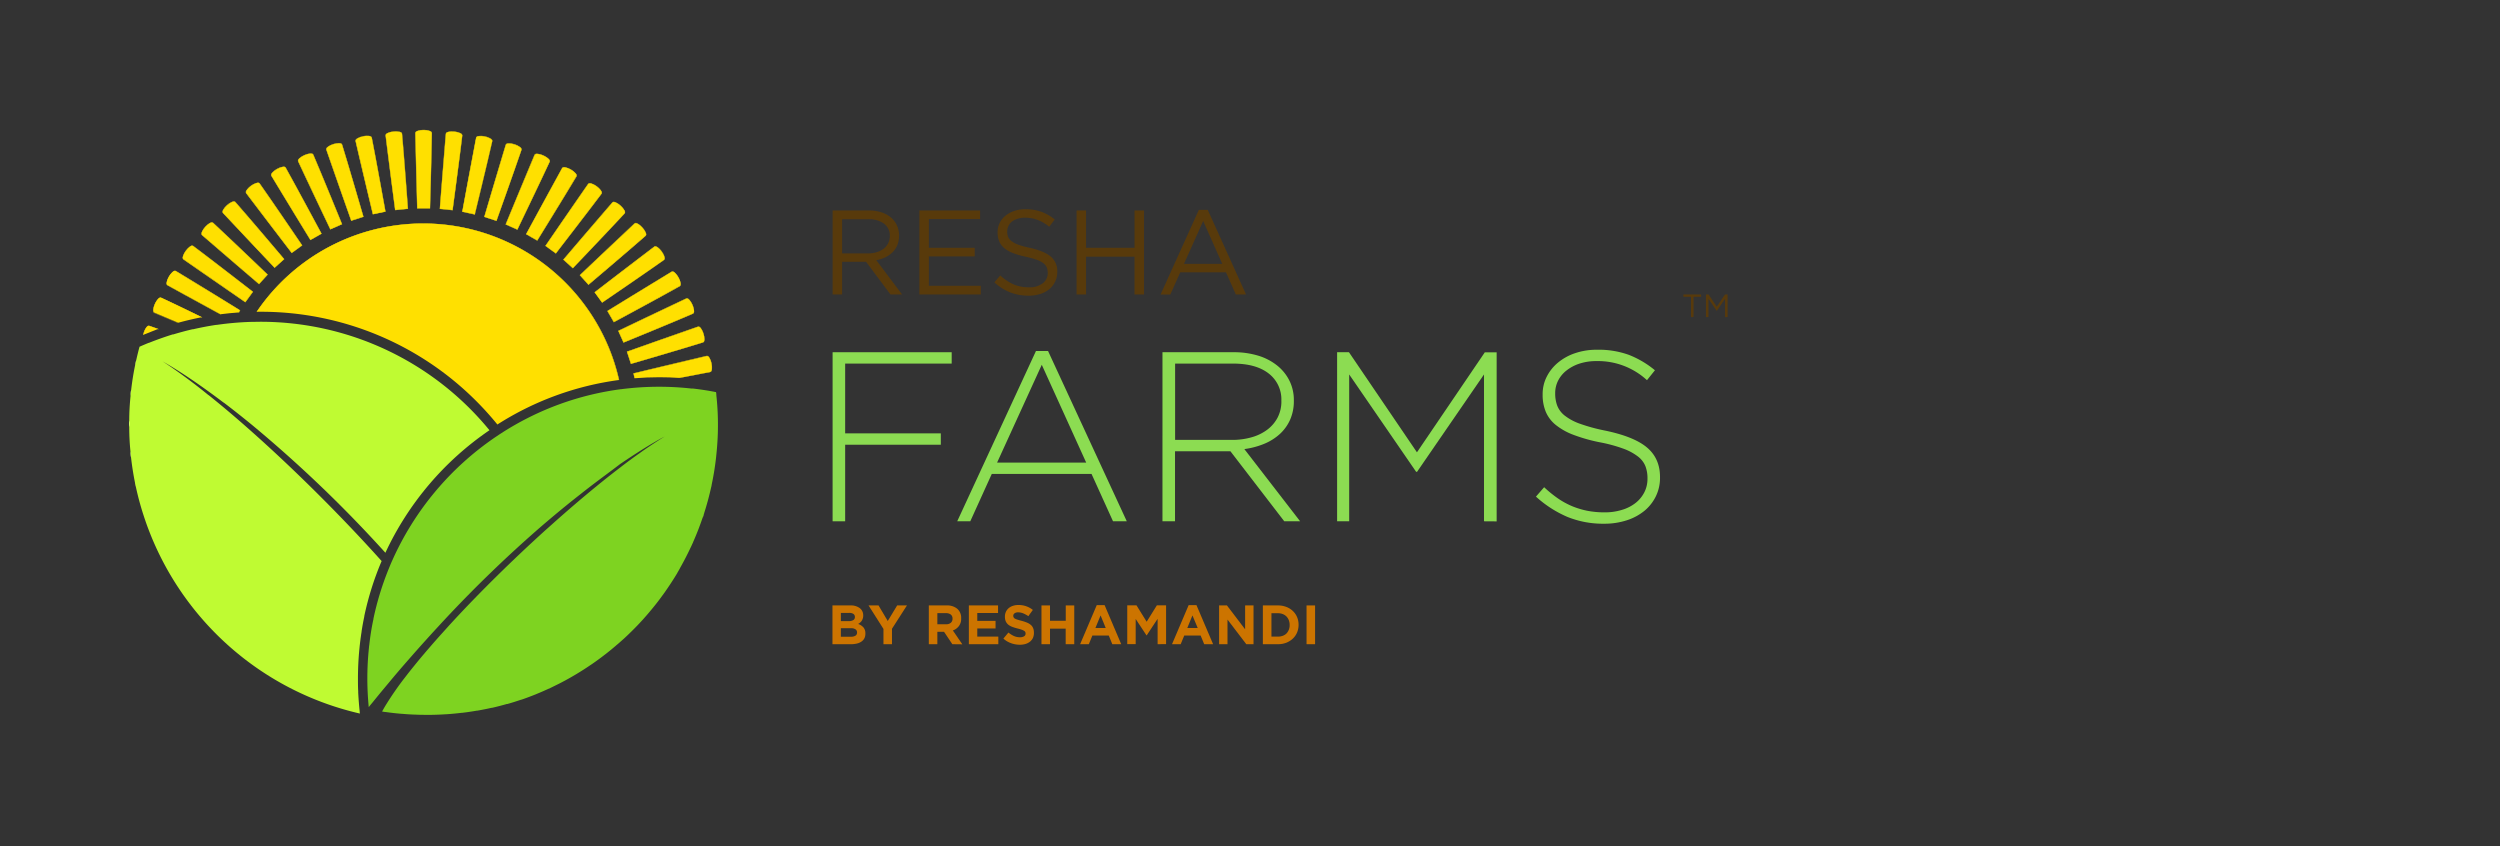<svg xmlns="http://www.w3.org/2000/svg" viewBox="0 0 1083.32 366.66"><rect x="0" y="0" width="1083.32" height="366.66" fill="#333333" stroke="none"/><defs><style>.cls-1{fill:#ffe000;}.cls-2{fill:#bffb32;}.cls-3{fill:#fff;}.cls-4{fill:#7ed321;}.cls-5{fill:#8cdc52;}.cls-6{fill:#583a0b;}.cls-7{fill:#cc7400;}</style></defs><g id="Contents"><path class="cls-1" d="M186.32,90.24h-5.5s-.63-22.85-.81-32.56c0-1.77,7.11-1.77,7.09,0C187,66.5,186.32,90.24,186.32,90.24Z"/><path class="cls-1" d="M186.6,56.86a8.19,8.19,0,0,0-6.1,0,1,1,0,0,0-.58.82c.18,9.6.81,32.34.81,32.56v.08h5.66v-.08c0-.23.7-23.84.79-32.56A1,1,0,0,0,186.6,56.86Zm-5.7,33.3c-.05-1.51-.64-23.18-.8-32.48,0-.25.16-.48.49-.67a7.92,7.92,0,0,1,5.92,0c.34.19.52.43.51.68-.09,8.46-.74,30.94-.78,32.48Z"/><path class="cls-1" d="M196.1,91.05l-5.48-.58s1.76-22.79,2.61-32.46c.15-1.77,7.25-1,7.05.74C199.27,67.51,196.1,91.05,196.1,91.05Z"/><path class="cls-1" d="M199.86,57.87a8.24,8.24,0,0,0-6.06-.63,1,1,0,0,0-.66.76c-.83,9.56-2.58,32.24-2.6,32.47v.08l5.64.59v-.08c0-.24,3.18-23.64,4.18-32.3A1,1,0,0,0,199.86,57.87ZM190.72,90.4c.11-1.51,1.78-23.12,2.59-32.39,0-.24.21-.46.56-.61a7.9,7.9,0,0,1,5.89.61c.32.23.47.47.44.73-1,8.41-4,30.68-4.18,32.22Z"/><path class="cls-1" d="M205.73,92.87l-5.38-1.14s4.14-22.49,6-32c.34-1.74,7.33-.25,6.94,1.48C211.35,69.8,205.73,92.87,205.73,92.87Z"/><path class="cls-1" d="M213,60.27A8.24,8.24,0,0,0,207,59a.94.94,0,0,0-.73.69c-1.83,9.42-5.94,31.79-6,32l0,.09L205.72,93l.08,0,0-.08c.05-.23,5.64-23.17,7.53-31.68A1,1,0,0,0,213,60.27Zm.24.9c-1.84,8.26-7.16,30.1-7.52,31.61l-5.22-1.12c.27-1.49,4.19-22.8,6-31.93.05-.25.27-.44.63-.56a8,8,0,0,1,5.8,1.22A.83.83,0,0,1,213.19,61.17Z"/><path class="cls-1" d="M215.13,95.69,209.89,94s6.47-21.93,9.3-31.21c.52-1.7,7.31.51,6.75,2.19C223.13,73.33,215.13,95.69,215.13,95.69Z"/><path class="cls-1" d="M225.72,64a8.17,8.17,0,0,0-5.81-1.88,1,1,0,0,0-.8.6c-2.8,9.18-9.23,31-9.3,31.22l0,.07,5.31,1.73.08,0,0-.08c.07-.23,8-22.45,10.81-30.72A1,1,0,0,0,225.72,64Zm.14.91c-2.7,8-10.26,29.2-10.78,30.65L210,93.94c.43-1.45,6.56-22.24,9.27-31.14a.81.81,0,0,1,.68-.49,8,8,0,0,1,5.63,1.83A.81.81,0,0,1,225.86,64.94Z"/><path class="cls-1" d="M224.17,99.48l-5-2.24s8.72-21.13,12.51-30.07c.69-1.63,7.22,1.28,6.48,2.89C234.47,78.08,224.17,99.48,224.17,99.48Z"/><path class="cls-1" d="M238,69.1a8.4,8.4,0,0,0-5.29-2.5,1.27,1.27,0,0,0-.28,0,1,1,0,0,0-.86.51C227.83,76,219.16,97,219.07,97.21l0,.07,5.17,2.31,0-.07c.11-.21,10.34-21.5,14-29.43A.94.94,0,0,0,238,69.1Zm.05.93c-3.51,7.68-13.25,28-13.93,29.35l-4.87-2.18c.57-1.4,8.85-21.43,12.47-30a.82.82,0,0,1,.73-.42,7.93,7.93,0,0,1,5.42,2.4A.85.85,0,0,1,238.06,70Z"/><path class="cls-1" d="M232.78,104.2,228,101.45s10.88-20.11,15.59-28.6c.86-1.56,7,2,6.14,3.54C245.25,84,232.78,104.2,232.78,104.2Z"/><path class="cls-1" d="M249.72,75.42a8.23,8.23,0,0,0-5.27-3h0a.93.93,0,0,0-.91.43c-4.65,8.39-15.48,28.4-15.6,28.59l0,.07,4.91,2.84,0-.07c.12-.2,12.53-20.29,17-27.8A1,1,0,0,0,249.72,75.42Zm-21.59,26c.71-1.33,11-20.39,15.54-28.52a.79.79,0,0,1,.77-.34h0a8,8,0,0,1,5.12,3,.83.83,0,0,1,.1.84c-4.3,7.28-16.12,26.42-16.92,27.74Z"/><path class="cls-1" d="M240.84,109.79l-4.45-3.24s12.92-18.86,18.49-26.81c1-1.46,6.79,2.74,5.74,4.17C255.36,91,240.84,109.79,240.84,109.79Z"/><path class="cls-1" d="M260.7,82.94a8.25,8.25,0,0,0-4.94-3.58,1,1,0,0,0-.95.33c-5.51,7.86-18.36,26.63-18.5,26.81l0,.07,4.52,3.28.06.05.05-.07C241,109.65,255.48,91,260.69,84A1,1,0,0,0,260.7,82.94Zm-24.2,23.59c.86-1.25,13.11-19.12,18.44-26.74a.8.8,0,0,1,.8-.26,8.06,8.06,0,0,1,4.8,3.48.78.78,0,0,1,0,.84c-5,6.8-18.78,24.6-19.72,25.82Z"/><path class="cls-1" d="M248.27,116.19l-4.09-3.69S259,95.1,265.38,87.77c1.16-1.34,6.47,3.44,5.27,4.75C264.68,99,248.27,116.19,248.27,116.19Z"/><path class="cls-1" d="M270.82,91.56a8.28,8.28,0,0,0-4.53-4.08.94.94,0,0,0-1,.24c-6.3,7.24-21.06,24.55-21.2,24.73l-.06.06,4.15,3.74.06,0,.06-.06c.16-.16,16.47-17.24,22.38-23.67A.94.94,0,0,0,270.82,91.56Zm-22.55,24.51-4-3.58c1-1.15,15-17.64,21.15-24.67a.81.81,0,0,1,.82-.16,7.9,7.9,0,0,1,4.4,4,.83.83,0,0,1-.07.85C264.86,98.69,249.33,115,248.27,116.07Z"/><path class="cls-1" d="M255,123.33l-3.68-4.09S267.88,103.48,275,96.86c1.29-1.21,6.07,4.1,4.74,5.27C273.11,108,255,123.33,255,123.33Z"/><path class="cls-1" d="M280,101.2a8.27,8.27,0,0,0-4.09-4.53,1,1,0,0,0-1,.12c-7,6.55-23.5,22.23-23.67,22.38l-.06.06,3.79,4.21.06,0c.19-.15,18.2-15.43,24.74-21.19A1,1,0,0,0,280,101.2Zm-25,22-3.57-4c1.1-1,16.8-16,23.6-22.33a.81.81,0,0,1,.83-.08,8,8,0,0,1,4,4.41.83.83,0,0,1-.18.83C273.32,107.67,256.18,122.21,255,123.21Z"/><path class="cls-1" d="M260.93,131.13l-3.23-4.45s18.12-13.94,25.87-19.78c1.42-1.07,5.62,4.71,4.17,5.74C280.55,117.75,260.93,131.13,260.93,131.13Z"/><path class="cls-1" d="M288.11,111.74a8.23,8.23,0,0,0-3.58-4.93.93.93,0,0,0-1,0c-7.67,5.78-25.71,19.65-25.88,19.78l-.07,0,3.28,4.52.05.07.07-.05c.2-.13,19.7-13.44,26.81-18.5A.94.94,0,0,0,288.11,111.74ZM261,131l-3.14-4.33c1.21-.92,18.39-14.12,25.82-19.73a.81.81,0,0,1,.83,0,8,8,0,0,1,3.49,4.79.87.87,0,0,1-.25.82C280.8,117.48,262.23,130.15,261,131Z"/><path class="cls-1" d="M266,139.52l-2.75-4.77s19.48-12,27.8-17c1.52-.91,5.09,5.28,3.55,6.15C286.93,128.26,266,139.52,266,139.52Z"/><path class="cls-1" d="M292,117.79a1,1,0,0,0-1-.08c-8.23,5-27.61,16.85-27.8,17l-.07.06,2.79,4.83,0,.07.07,0c.22-.11,21-11.31,28.59-15.59a1,1,0,0,0,.43-.92A8.26,8.26,0,0,0,292,117.79Zm-26,21.62-2.67-4.63c1.29-.79,19.76-12.13,27.74-16.93a.79.79,0,0,1,.83.1,8,8,0,0,1,3,5.13.8.8,0,0,1-.34.77C287.2,128,267.41,138.67,266.05,139.41Z"/><path class="cls-1" d="M270.21,148.39l-2.24-5s20.63-9.87,29.43-14c1.6-.75,4.51,5.78,2.88,6.48C292.18,139.38,270.21,148.39,270.21,148.39Z"/><path class="cls-1" d="M298.34,129.5a1,1,0,0,0-1-.19c-8.69,4.06-29.21,13.88-29.43,14l-.07,0,2.27,5.1,0,.08.08,0c.22-.08,22.06-9,30.08-12.51a1,1,0,0,0,.51-.88A8.24,8.24,0,0,0,298.34,129.5Zm-28.09,18.78-2.17-4.88c1.36-.65,20.91-10,29.35-13.94a.84.84,0,0,1,.82.18,8,8,0,0,1,2.41,5.41.83.83,0,0,1-.42.75C292.48,139.15,271.68,147.69,270.25,148.28Z"/><path class="cls-1" d="M273.44,157.65l-1.7-5.24s21.55-7.65,30.73-10.81c1.67-.58,3.88,6.21,2.19,6.75C296.24,151,273.44,157.65,273.44,157.65Z"/><path class="cls-1" d="M303.4,141.81a1,1,0,0,0-1-.29c-9.07,3.12-30.5,10.73-30.73,10.81l-.07,0,1.73,5.32,0,.07.08,0c.22-.07,22.89-6.69,31.21-9.3a1,1,0,0,0,.61-.83A8.21,8.21,0,0,0,303.4,141.81Zm1.72,5.76a.85.85,0,0,1-.49.7c-8.07,2.52-29.65,8.84-31.13,9.28l-1.64-5.08c1.42-.51,21.83-7.76,30.63-10.8a.84.84,0,0,1,.8.27A8,8,0,0,1,305.12,147.57Z"/><path class="cls-1" d="M307.7,161.2c-3.11.63-8.14,1.59-13.3,2.55l-.32,0q-4.21-.28-8.43-.28c-3.55,0-7.09.15-10.58.43H275l-.44-2.07s22.23-5.36,31.68-7.54C308,153.87,309.44,160.86,307.7,161.2Z"/><path class="cls-1" d="M307.14,154.57a1,1,0,0,0-.93-.39c-9.35,2.17-31.45,7.49-31.68,7.55l-.08,0,.45,2.14h.17l-.41-2c1.47-.36,22.53-5.44,31.59-7.53a.83.83,0,0,1,.77.34,8,8,0,0,1,1.24,5.8q-.19.56-.57.63c-3.15.65-8.32,1.62-13.61,2.61l.32,0,.35,0c5-.94,9.93-1.87,13-2.48a1,1,0,0,0,.69-.75A8.23,8.23,0,0,0,307.14,154.57Z"/><path class="cls-1" d="M62.17,145.07l-.09,0c.45-2,1.62-4.2,2.61-3.86s2.43.82,3.93,1.34l-.13,0Q65.31,143.76,62.17,145.07Z"/><path class="cls-1" d="M64.71,141.16a1,1,0,0,0-1,.31A7.73,7.73,0,0,0,62,145.14l.1,0,.09,0a7.51,7.51,0,0,1,1.68-3.48,1,1,0,0,1,.64-.29.47.47,0,0,1,.17,0c1.07.36,2.37.8,3.83,1.31l.13,0,.14-.05Z"/><path class="cls-1" d="M87.55,137.46a.28.28,0,0,0-.13,0q-5.07,1-10.06,2.36l-.12,0h0c-3.93-1.65-7.67-3.22-10.33-4.36-1.63-.69,1.29-7.21,2.9-6.47C73.82,130.89,81.19,134.41,87.55,137.46Z"/><path class="cls-1" d="M69.83,129a1,1,0,0,0-1,.21,8.22,8.22,0,0,0-2.48,5.57.93.93,0,0,0,.52.85c2.62,1.12,6.31,2.67,10.23,4.32l.13,0h0l.12,0c-4-1.67-7.76-3.25-10.43-4.4a.83.83,0,0,1-.41-.72,8.06,8.06,0,0,1,2.41-5.42,1.13,1.13,0,0,1,.6-.24.6.6,0,0,1,.23.06c4,1.83,11.31,5.32,17.66,8.36a.28.28,0,0,1,.13,0l.14,0C81.29,134.37,73.85,130.82,69.83,129Z"/><path class="cls-1" d="M103.93,134.47l-.54.94h-.11q-3.81.26-7.58.75h-.14c-6.59-3.58-17.33-9.45-23-12.58-1.54-.86,2-7,3.57-6.14C83.74,122,103.93,134.47,103.93,134.47Z"/><path class="cls-1" d="M104,134.4c-.2-.12-20.27-12.56-27.77-17a1,1,0,0,0-1,.11,8.17,8.17,0,0,0-3.06,5.27.94.94,0,0,0,.42.91c5.57,3.1,16.25,8.93,22.86,12.53l.15,0h.14c-6.59-3.6-17.44-9.52-23.07-12.64a.86.86,0,0,1-.33-.77,8,8,0,0,1,3-5.13,1.19,1.19,0,0,1,.55-.17.54.54,0,0,1,.3.08c7.27,4.31,26.38,16.15,27.69,17l-.53.92h.2l.53-.89,0-.06Z"/><path class="cls-1" d="M109.53,126.42l-3.24,4.45s-18.84-13-26.78-18.54c-1.45-1,2.76-6.79,4.18-5.73C90.76,111.87,109.53,126.42,109.53,126.42Z"/><path class="cls-1" d="M109.58,126.36c-.19-.15-18.85-14.62-25.84-19.83a1,1,0,0,0-1,0,8.27,8.27,0,0,0-3.59,4.93,1,1,0,0,0,.33,1c7.86,5.52,26.59,18.41,26.78,18.53l.06.06,3.3-4.52.05-.06Zm-30-14.1a.79.79,0,0,1-.26-.79,8,8,0,0,1,3.49-4.8,1.25,1.25,0,0,1,.49-.12.64.64,0,0,1,.36.11c6.78,5.06,24.56,18.83,25.77,19.78l-3.15,4.31C105,129.89,87.17,117.61,79.56,112.26Z"/><path class="cls-1" d="M115.94,119l-3.69,4.08s-17.37-14.86-24.69-21.23c-1.34-1.17,3.45-6.47,4.76-5.27C98.8,102.56,115.94,119,115.94,119Z"/><path class="cls-1" d="M116,118.94c-.17-.17-17.22-16.51-23.62-22.42a1,1,0,0,0-1-.12,8.2,8.2,0,0,0-4.08,4.53,1,1,0,0,0,.22,1c7.24,6.31,24.53,21.08,24.7,21.24l.06,0,3.74-4.14.06-.06ZM87.61,101.78a.82.82,0,0,1-.17-.82,8,8,0,0,1,4-4.39,1.29,1.29,0,0,1,.4-.08.58.58,0,0,1,.44.16c6.22,5.73,22.45,21.29,23.57,22.36L112.24,123C111.1,122,94.62,107.9,87.61,101.78Z"/><path class="cls-1" d="M123.1,112.29,119,116s-15.73-16.59-22.34-23.7c-1.21-1.3,4.11-6.07,5.28-4.74C107.77,94.15,123.1,112.29,123.1,112.29Z"/><path class="cls-1" d="M123.17,112.23C123,112.05,107.77,94,102,87.47a1,1,0,0,0-1-.22,8.21,8.21,0,0,0-4.54,4.07,1,1,0,0,0,.13,1c6.54,7,22.18,23.53,22.34,23.7l.06.07,4.16-3.73.06-.07ZM119,115.84C118,114.75,103.05,99,96.72,92.2a.81.81,0,0,1-.08-.82,8,8,0,0,1,4.4-4l.32,0a.65.65,0,0,1,.52.2c5.59,6.35,20.1,23.52,21.1,24.7Z"/><path class="cls-1" d="M130.91,106.36l-4.45,3.23s-13.91-18.15-19.74-25.91c-1.07-1.42,4.72-5.6,5.75-4.16C117.56,86.72,130.91,106.36,130.91,106.36Z"/><path class="cls-1" d="M131,106.32c-.13-.2-13.4-19.73-18.44-26.85a1,1,0,0,0-1-.32,8.19,8.19,0,0,0-4.94,3.58,1,1,0,0,0,0,1c5.77,7.68,19.6,25.73,19.74,25.91l0,.07,4.52-3.28.06,0Zm-4.5,3.15c-.93-1.2-14.11-18.4-19.7-25.84a.83.83,0,0,1,0-.84,8,8,0,0,1,4.81-3.47h.17a.75.75,0,0,1,.64.26c4.89,6.9,17.53,25.5,18.4,26.78Z"/><path class="cls-1" d="M139.31,101.29,134.54,104S122.6,84.53,117.61,76.2c-.91-1.52,5.29-5.08,6.16-3.53C128.08,80.36,139.31,101.29,139.31,101.29Z"/><path class="cls-1" d="M139.38,101.25c-.11-.21-11.27-21-15.54-28.63a1,1,0,0,0-.93-.43,8.23,8.23,0,0,0-5.28,3,1,1,0,0,0-.08,1c4.92,8.24,16.8,27.63,16.91,27.84l0,.06,4.84-2.78.06,0Zm-4.82,2.67c-.79-1.29-12.09-19.78-16.87-27.76a.82.82,0,0,1,.09-.84,8,8,0,0,1,5.13-2.95.8.8,0,0,1,.78.34c4.15,7.37,14.77,27.19,15.5,28.55Z"/><path class="cls-1" d="M148.18,97.12l-5,2.23S133.32,78.7,129.24,69.9c-.75-1.61,5.78-4.5,6.48-2.87C139.21,75.13,148.18,97.12,148.18,97.12Z"/><path class="cls-1" d="M148.26,97.09c-.09-.23-9-22.09-12.46-30.1a1,1,0,0,0-.88-.52h-.27a8.46,8.46,0,0,0-5.3,2.48,1,1,0,0,0-.2,1c4,8.7,13.83,29.23,13.92,29.44l0,.08,5.1-2.26.09,0Zm-5.06,2.14c-.66-1.36-10-20.92-13.89-29.37a.82.82,0,0,1,.18-.81,8.14,8.14,0,0,1,5.15-2.42l.27,0a.8.8,0,0,1,.73.41c3.36,7.77,11.85,28.59,12.44,30Z"/><path class="cls-1" d="M157.45,93.9l-5.24,1.69S144.6,74,141.45,64.85c-.57-1.68,6.22-3.87,6.75-2.18C150.83,71.09,157.45,93.9,157.45,93.9Z"/><path class="cls-1" d="M157.53,93.88c-.07-.24-6.65-22.91-9.24-31.24a1,1,0,0,0-.82-.6,8.19,8.19,0,0,0-5.81,1.88,1,1,0,0,0-.29,1c3.11,9.07,10.69,30.52,10.77,30.74l0,.08L157.47,94l.08,0Zm-5.27,1.6c-.5-1.43-7.72-21.85-10.73-30.66a.8.8,0,0,1,.26-.79,8.31,8.31,0,0,1,5-1.89,3.1,3.1,0,0,1,.64.06c.39.08.62.25.69.49,2.52,8.08,8.79,29.68,9.23,31.16Z"/><path class="cls-1" d="M167,91.67l-5.38,1.13s-5.32-22.24-7.49-31.7c-.4-1.73,6.59-3.2,6.94-1.46C162.8,68.29,167,91.67,167,91.67Z"/><path class="cls-1" d="M167.09,91.65c-.05-.23-4.23-23.47-5.94-32a1,1,0,0,0-.74-.7,8.21,8.21,0,0,0-6,1.27,1,1,0,0,0-.39.92c2.13,9.36,7.43,31.47,7.49,31.7v.08L167,91.75l.08,0Zm-5.41,1c-.36-1.48-5.39-22.55-7.47-31.61a.79.79,0,0,1,.34-.77,8.16,8.16,0,0,1,4.62-1.38,4,4,0,0,1,1.18.15c.37.13.59.32.64.57,1.65,8.29,5.64,30.42,5.91,31.94Z"/><path class="cls-1" d="M176.73,90.45l-5.47.56s-3-22.67-4.13-32.31c-.22-1.76,6.89-2.49,7.05-.72C175,66.76,176.73,90.45,176.73,90.45Z"/><path class="cls-1" d="M176.82,90.44c0-.24-1.75-23.78-2.55-32.47a1,1,0,0,0-.67-.77,8.25,8.25,0,0,0-6.07.64,1,1,0,0,0-.49.88c1.15,9.52,4.11,32.07,4.14,32.3v.08l5.56-.57h.08Zm-5.49.48c-.19-1.51-3-23-4.12-32.22a.8.8,0,0,1,.42-.73,7.59,7.59,0,0,1,3.92-.93,5.06,5.06,0,0,1,2,.32c.35.16.55.36.57.62.79,8.43,2.43,30.85,2.54,32.39Z"/><path class="cls-1" d="M183.36,96.85a87,87,0,0,0-72.08,38.24h1.45a131.77,131.77,0,0,1,93.8,38.86,134,134,0,0,1,9,10,129.61,129.61,0,0,1,52.59-19.27h.08A87,87,0,0,0,183.36,96.85Z"/><path class="cls-1" d="M263.61,150a87.15,87.15,0,0,0-152.43-14.87h.26a86.92,86.92,0,0,1,156.7,29.54h.08l.1,0A85.8,85.8,0,0,0,263.61,150Z"/><path class="cls-2" d="M90.76,171.5c1.91,1.54,3.85,3.12,5.83,4.77l.08.07.08.06c22.34,18.64,47.95,43.65,68.62,66.72A129.36,129.36,0,0,0,157.85,267a.29.29,0,0,1,0,.09.3.3,0,0,1,0,.1c-.44,2.09-.83,4.21-1.16,6.34a.19.19,0,0,0,0,.07.34.34,0,0,0,0,.1c-.12.76-.24,1.53-.34,2.31a4.53,4.53,0,0,1-.08.49v0l-.06.52a0,0,0,0,0,0,0,132.66,132.66,0,0,0-1.1,17c0,1.83,0,3.66.11,5.5l0,.61c.14,2.68.34,5.37.64,8.05a205784106813.65,205784106813.65,0,0,0,0,.16c0,.29.06.57.09.86a128.81,128.81,0,0,1-93.81-86.1A125.13,125.13,0,0,1,58.88,211a10,10,0,0,1-.38-1.81h0q-1.09-5.43-1.72-11h0a11,11,0,0,1-.24-2.49Q56,190.4,56,185a9.52,9.52,0,0,1,0-2.77c0-3.58.22-7.14.57-10.65a11,11,0,0,1,.26-2.56c.42-3.7,1-7.35,1.75-10.93v0A10.27,10.27,0,0,1,59,156.2q.66-3,1.46-5.95c1.27-.56,2.54-1.1,3.82-1.63l.13-.05.12,0q5-2,10.3-3.66l.13,0h0l.14,0c2.72-.83,5.49-1.57,8.29-2.23a.29.29,0,0,1,.14,0l.15,0c3.32-.76,6.69-1.41,10.12-1.92l.14,0h0l.14,0a132,132,0,0,1,14.44-1.27.28.28,0,0,1,.13,0h.13c1.31,0,2.62-.06,3.94-.06a128.25,128.25,0,0,1,99.38,47A131.25,131.25,0,0,0,167,239.53a556.55,556.55,0,0,0-57.75-55.36q-6.65-5.44-12.3-9.72l-.08,0-.08-.07c-4.45-3.37-8.41-6.21-11.82-8.57l-.18-.12a.88.88,0,0,1-.17-.12h0c-8.64-5.94-13.7-8.7-14.21-9,3.81,2.46,7.9,5.35,12.24,8.61l.14.11.16.12Q86.39,168,90.07,171Z"/><path class="cls-3" d="M56,183.29c0-.36,0-.72,0-1.08A9.52,9.52,0,0,0,56,185c0-.36,0-.74,0-1.11v-.18C56,183.55,56,183.42,56,183.29Zm.58-11.73c.07-.86.16-1.71.26-2.56A11,11,0,0,0,56.59,171.56Zm-.05,24.13a11,11,0,0,0,.24,2.49Q56.65,196.94,56.54,195.69Zm2,13.54a10,10,0,0,0,.38,1.81C58.74,210.44,58.62,209.84,58.5,209.23Zm.1-51.2q.19-.93.39-1.83A10.27,10.27,0,0,0,58.6,158Z"/><path class="cls-4" d="M304.7,223.58c-.1.36-.22.71-.35,1a9.71,9.71,0,0,0,.79-2.37C305,222.7,304.85,223.14,304.7,223.58Zm3.41-12.31a9.8,9.8,0,0,0,.33-1.54C308.33,210.25,308.23,210.76,308.11,211.27ZM310.33,170c.05.47.1.94.14,1.41A9.62,9.62,0,0,0,310.33,170Zm.77,13.92v.76C311.12,184.38,311.1,184.13,311.1,183.87Z"/><path class="cls-4" d="M311.1,183.33c0,.18,0,.36,0,.54v.76c0,4.09-.25,8.15-.66,12.15v0l-.12,1.15s0,0,0,.06q-.66,6-1.87,11.72c-.11.52-.21,1-.33,1.54a.64.64,0,0,0,0,.07c-.82,3.7-1.81,7.35-2.95,10.92-.14.44-.29.88-.44,1.32s-.22.71-.35,1q-1.69,5-3.82,9.86a0,0,0,0,0,0,0c-.07.15-.14.29-.2.45a.14.14,0,0,0,0,.06l-.86,1.85v0c-.07.16-.15.32-.23.48q-2.06,4.4-4.44,8.61c-.07.14-.15.26-.22.39l0,.06c-.1.17-.19.34-.29.5s0,0,0,0c-.27.48-.56,1-.83,1.44l0,.06c-.13.2-.25.39-.36.59h0c-.08.13-.17.26-.24.39h0c-1.55,2.55-3.2,5-4.92,7.48-.06.08-.13.15-.19.24h0v0h0c-.08.13-.17.25-.26.37-.62.85-1.24,1.7-1.87,2.54l-.24.3h0a1.51,1.51,0,0,1-.18.26c-1.71,2.22-3.49,4.38-5.32,6.48l-.17.18s0,0,0,0l-.27.32c-.86,1-1.75,1.94-2.63,2.88h0l-.23.24h0l-.19.21q-2.73,2.85-5.62,5.54h0c-.05.05-.12.1-.17.16h0c-.07,0-.12.12-.19.18-1.14,1-2.28,2.06-3.45,3,0,0,0,0,0,0a1.57,1.57,0,0,1-.19.18l-.16.13q-2.86,2.45-5.88,4.71l-.16.12-.2.15q-2,1.5-4.08,2.93a1.64,1.64,0,0,0-.22.14l-.17.11c-2,1.36-4,2.66-6.09,3.9a.75.75,0,0,1-.15.09l-.18.11c-1.54.93-3.12,1.82-4.71,2.68l-.21.11-.13.07-1.9,1-2.38,1.18c-.65.33-1.32.63-2,1l-.14.06-.16.07-.09,0q-2.58,1.2-5.2,2.27l-.16.07h0l-.14.06c-2.07.84-4.18,1.63-6.31,2.37l-.15,0-.13.05c-1.91.64-3.85,1.26-5.81,1.82l-.14,0h0l-.1,0c-2.09.6-4.19,1.14-6.32,1.64a.2.2,0,0,0-.11,0l-.13,0c-2.08.47-4.16.88-6.27,1.25l-.11,0-.12,0c-2.07.36-4.14.68-6.23.92l-.12,0h-.1c-2.19.27-4.38.47-6.59.63h-.2c-2.05.14-4.1.22-6.17.26h-.18l-2.14,0c-1.54,0-3.08,0-4.64-.09a.1.1,0,0,1-.09,0h-.09c-2-.06-4-.19-6-.37h-.09a.11.11,0,0,1-.08,0c-2.28-.18-4.56-.45-6.83-.77a.11.11,0,0,1-.08,0h-.09c-.43-.05-.87-.13-1.3-.2q.74-1.38,1.65-2.88h0l.11-.16a1.51,1.51,0,0,1,.1-.17,135.56,135.56,0,0,1,7.75-11.17l.1-.11h0a.76.76,0,0,1,.08-.11h0c1.61-2.11,3.35-4.29,5.19-6.54l.09-.1a.44.44,0,0,1,.08-.11q2.7-3.28,5.72-6.76a.38.38,0,0,1,.09-.09.46.46,0,0,1,.07-.1q2.44-2.82,5.09-5.75c1-1.1,2-2.22,3-3.34l1.27-1.38.09-.1h0a.5.5,0,0,1,.1-.11h0c11.94-12.92,25.92-26.67,39.94-39.37l1.68-1.5,1.71-1.52c9.91-8.85,19.75-17.09,28.85-24.06l.11-.08.12-.09c3-2.34,6-4.54,8.89-6.56h0l.11-.09.09-.07h0q3.74-2.64,7.17-4.84l.11-.08h0l.11-.07c1-.65,2-1.26,2.95-1.85-.23.11-1.36.69-3.34,1.81l-.13.08h0l-.11.08h0c-1.88,1.07-4.49,2.62-7.72,4.68l-.09.06-.09.06q-3.36,2.13-7.58,5l-.12.08-.11.07C263.63,205,258,209,251.72,214q-6.25,4.86-13.39,10.88l-1.73,1.46-1.66,1.42a553.6,553.6,0,0,0-42.66,41.16c-.49.52-1,1.06-1.48,1.6h0a.31.31,0,0,1-.1.1l-.09.1-1.27,1.38q-2.43,2.63-4.89,5.37l-.08.09a.18.18,0,0,0-.07.08h0c-1.24,1.36-2.48,2.75-3.71,4.15l-.09.1-.1.1c-1.58,1.8-3.18,3.62-4.8,5.48h0l-.09.09h0l-.1.13q-3.49,4-7,8.25a.45.45,0,0,0-.11.13l-.1.11h0c-1.53,1.83-3.08,3.69-4.63,5.58l-2.18,2.68a1.13,1.13,0,0,0-.1.13l-.12.14h0c-.49.59-1,1.18-1.38,1.73-.4-4.12-.61-8.27-.61-12.37a126.9,126.9,0,0,1,.67-13.14c0-.21.05-.42.07-.62h0c0-.2,0-.4.07-.59.43-3.87,1-7.67,1.83-11.42,0,0,0-.06,0-.09a.29.29,0,0,0,0-.09,126.58,126.58,0,0,1,6.6-21.58c.51-1.24,1-2.47,1.57-3.7a127.35,127.35,0,0,1,44.7-53.44l1.66-1.12,1.78-1.14a125.72,125.72,0,0,1,50.84-18.48H269l.1,0a128.64,128.64,0,0,1,16.52-1.07,126.28,126.28,0,0,1,14,.78l.36,0,.35,0c3.28.38,6.55.88,9.78,1.52h.08l.09,0c.05.47.1.94.14,1.41,0,0,0,0,0,.06C310.86,175.39,311.08,179.38,311.1,183.33Z"/><path class="cls-4" d="M310.33,170c.05.47.1.94.14,1.41A9.62,9.62,0,0,0,310.33,170Zm-2.22,41.32a9.8,9.8,0,0,0,.33-1.54C308.33,210.25,308.23,210.76,308.11,211.27Zm-3.41,12.31c-.1.36-.22.71-.35,1a9.71,9.71,0,0,0,.79-2.37C305,222.7,304.85,223.14,304.7,223.58Z"/><path class="cls-5" d="M366.23,157.55v30.24h41.45v4.92H366.23v33.18h-5.44V152.63h51.6v4.92Z"/><path class="cls-5" d="M482.3,225.89,473,205.38H429.76l-9.31,20.51h-5.66l34.12-73.79h5.24l34.12,73.79Zm-30.87-67.82-19.37,42.39h38.62Z"/><path class="cls-5" d="M556.51,225.89l-23.34-30.35h-24v30.35h-5.44V152.63h30.77a35.87,35.87,0,0,1,10.78,1.51,24.53,24.53,0,0,1,8.21,4.3,19.55,19.55,0,0,1,5.29,6.59,18.75,18.75,0,0,1,1.88,8.42v.21a19.9,19.9,0,0,1-1.62,8.22,18.64,18.64,0,0,1-4.5,6.23,23.3,23.3,0,0,1-6.8,4.24,34.58,34.58,0,0,1-8.53,2.25l24.17,31.29Zm-1.26-52.28a14.14,14.14,0,0,0-5.49-11.76q-5.5-4.31-15.55-4.3h-25v33.07h24.7a30.12,30.12,0,0,0,8.53-1.16,20.45,20.45,0,0,0,6.75-3.3,15.69,15.69,0,0,0,4.45-5.25,15.09,15.09,0,0,0,1.62-7.09Z"/><path class="cls-5" d="M643.06,225.89V162.26l-29,42.18h-.42l-29-42.18v63.63h-5.23V152.63h5.13L614,196l29.41-43.33h5.13v73.26Z"/><path class="cls-5" d="M717.53,215.06a18.89,18.89,0,0,1-5,6.33,23.35,23.35,0,0,1-7.64,4.08,31.08,31.08,0,0,1-9.79,1.47A41.12,41.12,0,0,1,679.22,224a48.79,48.79,0,0,1-13.65-8.8l3.55-4.08a51.67,51.67,0,0,0,6,4.87,34,34,0,0,0,6.12,3.35,35.26,35.26,0,0,0,6.6,2,39.25,39.25,0,0,0,7.53.68,24.84,24.84,0,0,0,7.54-1.1,17.66,17.66,0,0,0,5.86-3,14,14,0,0,0,3.77-4.6,12.71,12.71,0,0,0,1.36-5.81v-.21A14.48,14.48,0,0,0,713,202a10,10,0,0,0-3.25-4.19,23.34,23.34,0,0,0-6.33-3.4,65,65,0,0,0-10.25-2.77,71.56,71.56,0,0,1-11.31-3.2,27.93,27.93,0,0,1-7.69-4.29,14.68,14.68,0,0,1-4.34-5.7,19,19,0,0,1-1.36-7.43v-.21a16.5,16.5,0,0,1,1.78-7.59,19.11,19.11,0,0,1,4.91-6.12,23,23,0,0,1,7.44-4.08,28.88,28.88,0,0,1,9.41-1.47,38.77,38.77,0,0,1,13.77,2.2,41.2,41.2,0,0,1,11.35,6.7l-3.45,4.29a31.38,31.38,0,0,0-21.87-8.27,23.26,23.26,0,0,0-7.38,1.1,18,18,0,0,0-5.65,3,13.06,13.06,0,0,0-3.62,4.4,11.84,11.84,0,0,0-1.25,5.34v.2a14.71,14.71,0,0,0,.89,5.29,10.29,10.29,0,0,0,3.24,4.29,23.22,23.22,0,0,0,6.54,3.51,76.09,76.09,0,0,0,10.68,2.93q12.76,2.61,18.42,7.38t5.65,12.82V207A18.11,18.11,0,0,1,717.53,215.06Z"/><path class="cls-6" d="M385.86,127.6l-10.55-14.14h-10.4V127.6H360.8V91.2h15.65a17.62,17.62,0,0,1,5.43.78A12.32,12.32,0,0,1,386,94.19a9.85,9.85,0,0,1,2.65,3.43,10.46,10.46,0,0,1,.94,4.45,10.92,10.92,0,0,1-.73,4.09,9.43,9.43,0,0,1-2.06,3.12,11.58,11.58,0,0,1-3.14,2.21,14.59,14.59,0,0,1-3.95,1.25l11.18,14.86Zm-2.81-30.7a11,11,0,0,0-6.88-1.9H364.91v14.81h11.2a12.85,12.85,0,0,0,3.76-.52,9.19,9.19,0,0,0,3-1.48,6.91,6.91,0,0,0,2-2.38,7,7,0,0,0,.71-3.18A6.39,6.39,0,0,0,383.05,96.9Z"/><path class="cls-6" d="M424.71,94.94H402.5v12.43h19.87v3.74H402.5v12.74H425v3.75H398.39V91.2h26.32Z"/><path class="cls-6" d="M436.82,102.6a4.66,4.66,0,0,0,1.51,1.9,11.09,11.09,0,0,0,3,1.56,35.91,35.91,0,0,0,4.94,1.33q6.07,1.35,9,3.75a8.14,8.14,0,0,1,2.88,6.61,9.58,9.58,0,0,1-3.47,7.56,11.59,11.59,0,0,1-3.91,2.08,16.27,16.27,0,0,1-5,.73,21.8,21.8,0,0,1-8-1.41,22.59,22.59,0,0,1-6.89-4.36l2.55-3a21.66,21.66,0,0,0,5.77,3.88,16.77,16.77,0,0,0,6.71,1.27,9.32,9.32,0,0,0,5.9-1.72,5.45,5.45,0,0,0,2.21-4.53,6.23,6.23,0,0,0-.41-2.32,4.74,4.74,0,0,0-1.46-1.85,10.5,10.5,0,0,0-2.9-1.51,37.59,37.59,0,0,0-4.71-1.3,37.73,37.73,0,0,1-5.45-1.56,13.36,13.36,0,0,1-3.83-2.14,7.72,7.72,0,0,1-2.24-2.91,9.76,9.76,0,0,1-.73-4,9,9,0,0,1,.88-4,9.17,9.17,0,0,1,2.5-3.15,12.18,12.18,0,0,1,3.79-2.09,14.67,14.67,0,0,1,4.79-.75,20.27,20.27,0,0,1,7,1.1,21.33,21.33,0,0,1,5.8,3.32l-2.39,3.17a17.94,17.94,0,0,0-5.12-3,15.75,15.75,0,0,0-5.39-.93,10.23,10.23,0,0,0-3.19.47A8.07,8.07,0,0,0,438.51,96,5.49,5.49,0,0,0,437,97.91a5.23,5.23,0,0,0-.54,2.35A6.21,6.21,0,0,0,436.82,102.6Z"/><path class="cls-6" d="M470.62,111.22V127.6h-4.11V91.2h4.11v16.17h21V91.2h4.11v36.4h-4.11V111.22Z"/><path class="cls-6" d="M539.94,127.6h-4.42L531.25,118H511.44l-4.31,9.62h-4.22L519.5,90.94h3.85ZM521.37,95.77l-8.32,18.57h16.59Z"/><path class="cls-7" d="M374.58,276.56a3.73,3.73,0,0,1-1.27,1.44,6,6,0,0,1-2,.87,10.91,10.91,0,0,1-2.58.28h-8v-16.8h7.79a6.37,6.37,0,0,1,4.06,1.18,3.84,3.84,0,0,1,1.47,3.17v.05a3.95,3.95,0,0,1-.65,2.26,3.49,3.49,0,0,1-.7.78,4.34,4.34,0,0,1-.84.58,5.72,5.72,0,0,1,2.29,1.5,3.83,3.83,0,0,1,.84,2.63v.05A4.29,4.29,0,0,1,374.58,276.56Zm-4.14-9.24a1.48,1.48,0,0,0-.62-1.28,3.07,3.07,0,0,0-1.8-.45h-3.65v3.56h3.41a3.83,3.83,0,0,0,1.94-.42,1.46,1.46,0,0,0,.72-1.36Zm.94,6.72a1.59,1.59,0,0,0-.65-1.33,3.48,3.48,0,0,0-2.09-.49h-4.27v3.69h4.39a3.5,3.5,0,0,0,1.92-.44,1.52,1.52,0,0,0,.7-1.38Z"/><path class="cls-7" d="M386.52,272.46v6.69h-3.69v-6.62l-6.46-10.18h4.32l4,6.75,4.08-6.75H393Z"/><path class="cls-7" d="M412.68,279.15l-3.6-5.37h-2.9v5.37h-3.7v-16.8h7.68a6.83,6.83,0,0,1,4.67,1.47,5.13,5.13,0,0,1,1.67,4.08V268a5.23,5.23,0,0,1-1,3.32,5.71,5.71,0,0,1-2.6,1.88l4.1,6Zm.07-11.06a2.14,2.14,0,0,0-.76-1.8,3.42,3.42,0,0,0-2.14-.6h-3.67v4.82h3.74a3.08,3.08,0,0,0,2.1-.64,2.2,2.2,0,0,0,.73-1.73Z"/><path class="cls-7" d="M419.83,279.15v-16.8h12.65v3.29h-9v3.41h7.92v3.29h-7.92v3.53h9.12v3.28Z"/><path class="cls-7" d="M447.61,276.41a4.73,4.73,0,0,1-1.27,1.63,5.81,5.81,0,0,1-1.93,1,8.49,8.49,0,0,1-2.5.34,11.07,11.07,0,0,1-3.76-.66,9.83,9.83,0,0,1-3.36-2l2.18-2.62a11.45,11.45,0,0,0,2.36,1.49,6.33,6.33,0,0,0,2.66.55,3.21,3.21,0,0,0,1.78-.42,1.31,1.31,0,0,0,.64-1.16v-.05a1.47,1.47,0,0,0-.13-.64,1.37,1.37,0,0,0-.51-.51,5.31,5.31,0,0,0-1-.48c-.44-.16-1-.33-1.72-.51a23,23,0,0,1-2.31-.69,6.8,6.8,0,0,1-1.76-.95,4,4,0,0,1-1.12-1.41,4.91,4.91,0,0,1-.4-2.08v-.05a5,5,0,0,1,.43-2.08,4.71,4.71,0,0,1,1.21-1.59,5.3,5.3,0,0,1,1.85-1,7.46,7.46,0,0,1,2.37-.36,10.06,10.06,0,0,1,3.4.56,9.56,9.56,0,0,1,2.84,1.58L445.61,267a12.48,12.48,0,0,0-2.21-1.21,5.75,5.75,0,0,0-2.16-.44,2.61,2.61,0,0,0-1.62.42,1.28,1.28,0,0,0-.54,1v.05a1.46,1.46,0,0,0,.16.71,1.39,1.39,0,0,0,.56.54,5.39,5.39,0,0,0,1.12.45c.48.15,1.07.32,1.8.51a16.78,16.78,0,0,1,2.27.75,6.19,6.19,0,0,1,1.68,1,3.76,3.76,0,0,1,1,1.38,4.74,4.74,0,0,1,.35,1.9v.05A5.24,5.24,0,0,1,447.61,276.41Z"/><path class="cls-7" d="M461.79,279.15v-6.74H455v6.74h-3.7v-16.8H455V269h6.82v-6.65h3.69v16.8Z"/><path class="cls-7" d="M482,279.15l-1.54-3.76h-7.1l-1.54,3.76h-3.77l7.2-16.92h3.41l7.2,16.92Zm-5.09-12.48-2.23,5.45h4.46Z"/><path class="cls-7" d="M501.63,279.15v-11l-4.73,7.17h-.1l-4.68-7.1v10.89h-3.65v-16.8h4l4.41,7.11,4.42-7.11h4v16.8Z"/><path class="cls-7" d="M521.81,279.15l-1.54-3.76h-7.1l-1.54,3.76h-3.76l7.2-16.92h3.4l7.2,16.92Zm-5.09-12.48-2.23,5.45H519Z"/><path class="cls-7" d="M540.05,279.15l-8.14-10.68v10.68h-3.64v-16.8h3.4l7.88,10.35V262.35h3.64v16.8Z"/><path class="cls-7" d="M562.06,274.07a7.84,7.84,0,0,1-1.84,2.66,8.9,8.9,0,0,1-2.83,1.78,9.82,9.82,0,0,1-3.61.64h-6.55v-16.8h6.55a10,10,0,0,1,3.61.64,8.52,8.52,0,0,1,2.83,1.76,7.94,7.94,0,0,1,1.84,2.66,8.34,8.34,0,0,1,.65,3.3v0A8.51,8.51,0,0,1,562.06,274.07Zm-3.22-3.32a5.48,5.48,0,0,0-.37-2,4.74,4.74,0,0,0-1-1.6,4.55,4.55,0,0,0-1.6-1.05,5.47,5.47,0,0,0-2.06-.37h-2.86v10.13h2.86a5.68,5.68,0,0,0,2.06-.36,4.5,4.5,0,0,0,1.6-1,4.9,4.9,0,0,0,1-1.59,5.33,5.33,0,0,0,.37-2Z"/><path class="cls-7" d="M566.16,279.15v-16.8h3.7v16.8Z"/><path class="cls-6" d="M733.86,137.39h-1.1v-8.78h-3.29v-1h7.68v1h-3.29Z"/><path class="cls-6" d="M743.94,134.7h-.05l-3.57-5.24v7.93h-1.08v-9.8h1.12l3.57,5.35,3.57-5.35h1.12v9.8h-1.11v-7.94Z"/></g></svg>